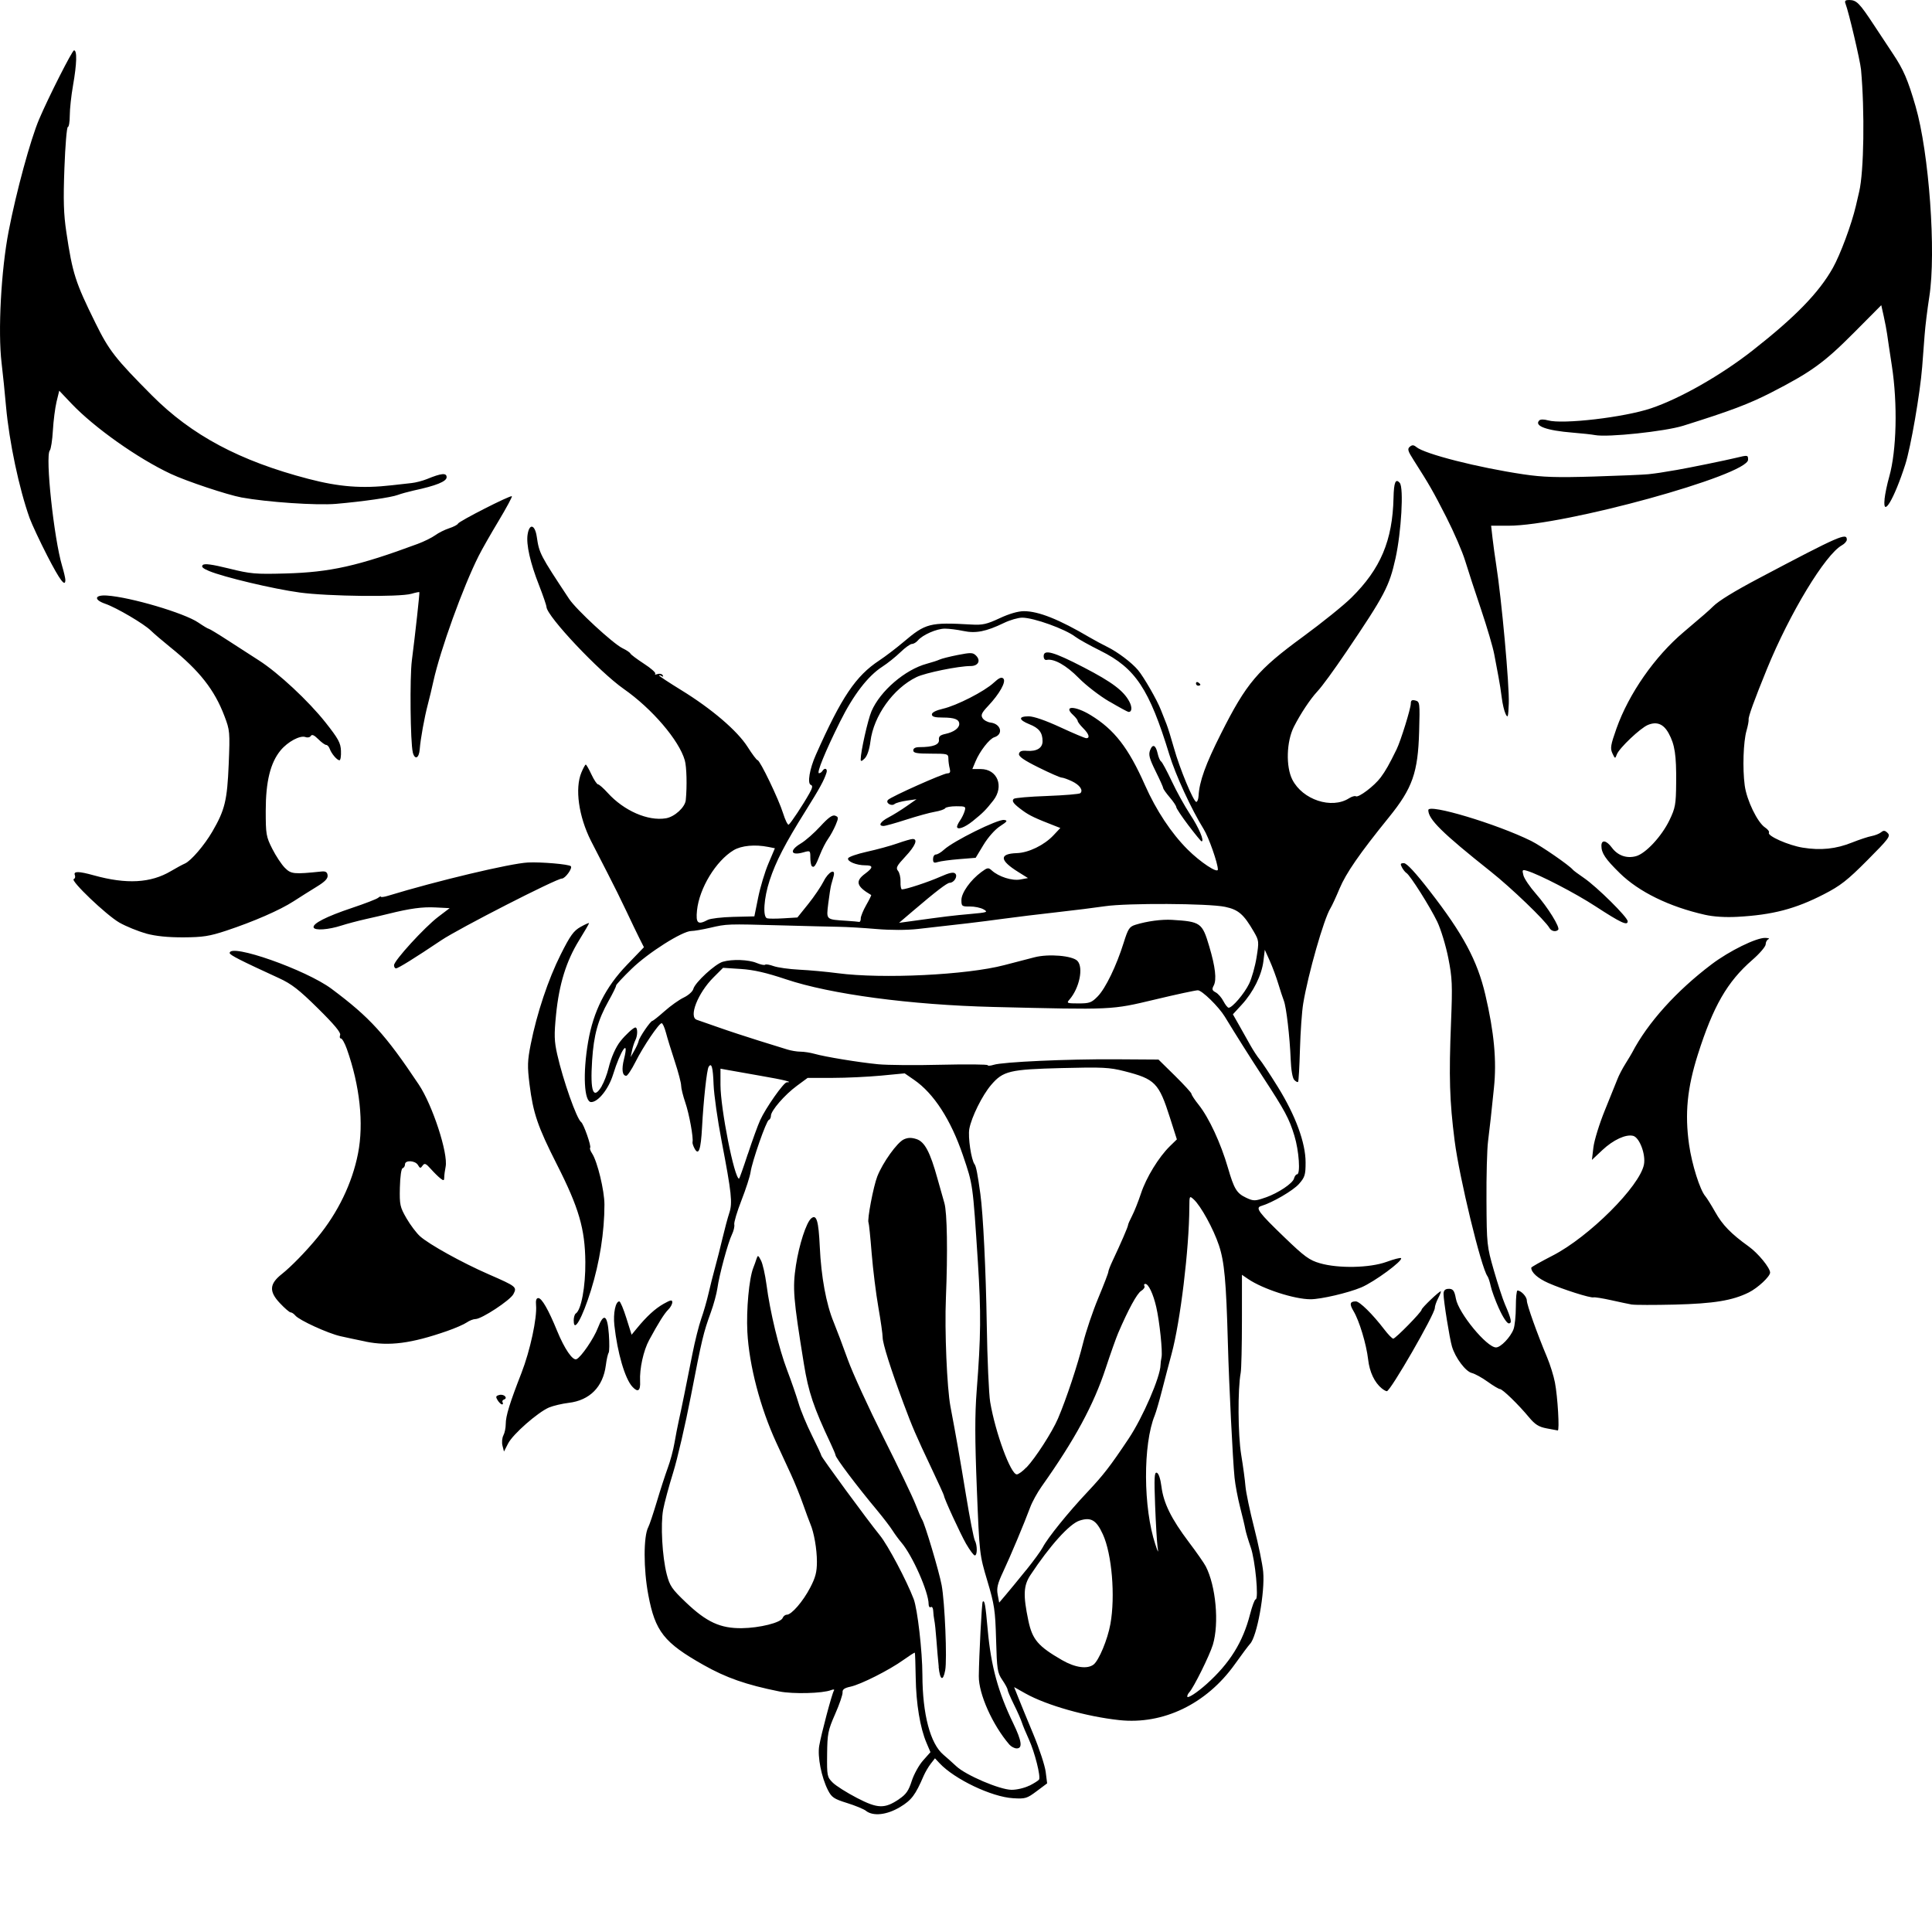 <?xml version="1.0" encoding="UTF-8" standalone="no"?>
<svg
   xmlns:dc="http://purl.org/dc/elements/1.1/"
   xmlns:cc="http://creativecommons.org/ns#"
   xmlns:rdf="http://www.w3.org/1999/02/22-rdf-syntax-ns#"
   xmlns:svg="http://www.w3.org/2000/svg"
   xmlns="http://www.w3.org/2000/svg"
   xmlns:sodipodi="http://sodipodi.sourceforge.net/DTD/sodipodi-0.dtd"
   xmlns:inkscape="http://www.inkscape.org/namespaces/inkscape"
   width="35mm"
   height="35mm"
   viewBox="0 0 35 35"
   version="1.1"
   id="svg8"
   inkscape:version="1.0.2 (e86c8708, 2021-01-15)"
   sodipodi:docname="angel1_35.svg">
  <defs
     id="defs2" />
  <sodipodi:namedview
     id="base"
     pagecolor="#ffffff"
     bordercolor="#666666"
     borderopacity="1.0"
     inkscape:pageopacity="0.0"
     inkscape:pageshadow="2"
     inkscape:zoom="0.78415309"
     inkscape:cx="151.87038"
     inkscape:cy="-183.16587"
     inkscape:document-units="mm"
     inkscape:current-layer="layer1"
     inkscape:document-rotation="0"
     showgrid="false"
     inkscape:window-width="1731"
     inkscape:window-height="1067"
     inkscape:window-x="60"
     inkscape:window-y="25"
     inkscape:window-maximized="0" />
  <g
     inkscape:label="Layer 1"
     inkscape:groupmode="layer"
     id="layer1">
    <path
       style="fill:#000000;stroke-width:0.04"
       d="m 15.69,32.806 c -0.042,-0.033 -0.198,-0.097 -0.346,-0.143 -0.237,-0.074 -0.278,-0.102 -0.345,-0.233 -0.117,-0.23 -0.192,-0.606 -0.158,-0.803 0.035,-0.208 0.23,-0.942 0.265,-0.998 0.016,-0.025 -0.003,-0.029 -0.051,-0.011 -0.152,0.06 -0.69,0.074 -0.938,0.024 -0.601,-0.121 -0.961,-0.247 -1.375,-0.481 -0.713,-0.403 -0.873,-0.606 -0.997,-1.266 -0.089,-0.468 -0.089,-1.065 -5.64e-4,-1.23 0.021,-0.038 0.09,-0.246 0.155,-0.462 0.064,-0.216 0.154,-0.49 0.198,-0.611 0.045,-0.12 0.1,-0.325 0.122,-0.456 0.023,-0.131 0.057,-0.31 0.077,-0.397 0.044,-0.194 0.137,-0.654 0.247,-1.211 0.045,-0.229 0.117,-0.515 0.159,-0.635 0.043,-0.12 0.102,-0.325 0.132,-0.456 0.03,-0.131 0.084,-0.345 0.12,-0.476 0.036,-0.131 0.098,-0.372 0.136,-0.536 0.039,-0.164 0.093,-0.366 0.121,-0.45 0.061,-0.184 0.042,-0.36 -0.138,-1.299 -0.074,-0.383 -0.139,-0.845 -0.146,-1.026 -0.011,-0.314 -0.037,-0.408 -0.09,-0.323 -0.033,0.053 -0.093,0.607 -0.119,1.092 -0.022,0.413 -0.062,0.525 -0.137,0.385 -0.024,-0.045 -0.04,-0.096 -0.036,-0.113 0.02,-0.074 -0.06,-0.512 -0.13,-0.716 -0.042,-0.122 -0.076,-0.261 -0.076,-0.309 0,-0.048 -0.052,-0.246 -0.116,-0.44 -0.064,-0.194 -0.136,-0.428 -0.16,-0.521 -0.025,-0.093 -0.059,-0.169 -0.077,-0.169 -0.049,0 -0.335,0.423 -0.476,0.705 -0.069,0.136 -0.143,0.248 -0.165,0.248 -0.072,0 -0.088,-0.117 -0.041,-0.303 0.098,-0.39 -0.06,-0.166 -0.198,0.28 -0.081,0.262 -0.27,0.499 -0.397,0.499 -0.128,0 -0.154,-0.515 -0.055,-1.092 0.095,-0.552 0.317,-0.993 0.702,-1.392 l 0.309,-0.321 -0.079,-0.156 c -0.043,-0.086 -0.15,-0.307 -0.237,-0.493 -0.087,-0.186 -0.242,-0.498 -0.344,-0.695 -0.102,-0.196 -0.237,-0.459 -0.3,-0.584 -0.223,-0.444 -0.293,-0.948 -0.173,-1.237 0.033,-0.079 0.069,-0.144 0.079,-0.144 0.011,0 0.057,0.08 0.103,0.179 0.046,0.098 0.1,0.179 0.119,0.179 0.019,0 0.098,0.069 0.174,0.153 0.295,0.326 0.731,0.517 1.057,0.462 0.158,-0.027 0.347,-0.2 0.359,-0.33 0.025,-0.253 0.016,-0.604 -0.018,-0.721 C 12.302,13.411 11.813,12.839 11.299,12.48 10.852,12.166 9.914,11.172 9.9,10.997 9.898,10.962 9.837,10.787 9.767,10.607 9.605,10.196 9.53,9.863 9.558,9.683 c 0.032,-0.207 0.133,-0.182 0.166,0.04 0.045,0.303 0.056,0.325 0.585,1.125 0.128,0.195 0.799,0.814 0.968,0.895 0.071,0.034 0.135,0.077 0.143,0.096 0.008,0.019 0.119,0.102 0.246,0.185 0.128,0.082 0.219,0.164 0.204,0.181 -0.015,0.017 0.003,0.02 0.04,0.007 0.038,-0.013 0.08,-0.005 0.095,0.02 0.016,0.027 0.009,0.033 -0.019,0.016 -0.025,-0.016 -0.046,-0.02 -0.046,-0.011 0,0.011 0.179,0.128 0.398,0.263 0.555,0.341 1.018,0.737 1.205,1.03 0.084,0.133 0.166,0.241 0.181,0.241 0.043,0 0.384,0.709 0.462,0.961 0.039,0.125 0.085,0.218 0.102,0.207 0.036,-0.022 0.262,-0.364 0.376,-0.568 0.056,-0.1 0.062,-0.139 0.025,-0.152 -0.067,-0.024 -0.023,-0.29 0.092,-0.547 0.465,-1.046 0.722,-1.427 1.149,-1.708 0.109,-0.072 0.306,-0.222 0.437,-0.333 0.402,-0.341 0.476,-0.36 1.231,-0.317 0.202,0.012 0.279,-0.006 0.511,-0.114 0.173,-0.081 0.334,-0.128 0.44,-0.128 0.265,0 0.636,0.148 1.193,0.476 0.087,0.051 0.23,0.128 0.318,0.171 0.186,0.091 0.443,0.285 0.556,0.42 0.105,0.125 0.347,0.545 0.414,0.72 0.03,0.076 0.075,0.193 0.102,0.258 0.026,0.065 0.087,0.262 0.136,0.437 0.103,0.369 0.354,0.973 0.404,0.973 0.019,0 0.038,-0.049 0.041,-0.109 0.015,-0.263 0.126,-0.572 0.408,-1.131 0.46,-0.913 0.661,-1.151 1.487,-1.755 0.341,-0.25 0.735,-0.567 0.874,-0.705 0.529,-0.522 0.745,-1.035 0.763,-1.807 0.006,-0.284 0.038,-0.361 0.114,-0.27 0.073,0.088 0.027,0.888 -0.078,1.364 -0.113,0.508 -0.195,0.665 -0.891,1.694 -0.232,0.342 -0.435,0.621 -0.526,0.719 -0.13,0.14 -0.305,0.405 -0.424,0.639 -0.135,0.267 -0.148,0.723 -0.028,0.958 0.186,0.365 0.711,0.538 1.026,0.338 0.05,-0.032 0.106,-0.048 0.124,-0.037 0.049,0.03 0.337,-0.188 0.451,-0.342 0.089,-0.12 0.154,-0.235 0.288,-0.509 0.074,-0.151 0.257,-0.74 0.257,-0.828 0,-0.059 0.02,-0.072 0.083,-0.056 0.08,0.021 0.083,0.041 0.068,0.562 -0.021,0.744 -0.12,1.026 -0.546,1.552 -0.536,0.662 -0.778,1.013 -0.896,1.294 -0.063,0.151 -0.137,0.311 -0.165,0.356 -0.118,0.189 -0.404,1.189 -0.493,1.725 -0.024,0.142 -0.05,0.515 -0.059,0.83 -0.009,0.315 -0.024,0.58 -0.034,0.59 -0.01,0.011 -0.041,-0.006 -0.07,-0.036 -0.031,-0.033 -0.057,-0.182 -0.064,-0.372 -0.016,-0.407 -0.079,-0.949 -0.124,-1.063 -0.019,-0.049 -0.065,-0.187 -0.101,-0.307 -0.036,-0.12 -0.106,-0.308 -0.155,-0.417 l -0.089,-0.198 -0.025,0.205 c -0.031,0.255 -0.183,0.562 -0.393,0.79 l -0.16,0.174 0.108,0.19 c 0.059,0.104 0.153,0.27 0.207,0.368 0.055,0.098 0.131,0.214 0.169,0.258 0.038,0.044 0.186,0.267 0.328,0.496 0.322,0.518 0.505,1.015 0.505,1.371 0,0.225 -0.013,0.269 -0.12,0.39 -0.105,0.12 -0.483,0.34 -0.686,0.4 -0.108,0.032 -0.046,0.116 0.425,0.569 0.361,0.348 0.449,0.412 0.639,0.467 0.335,0.098 0.905,0.086 1.208,-0.024 0.133,-0.049 0.251,-0.079 0.263,-0.068 0.043,0.043 -0.484,0.431 -0.722,0.531 -0.236,0.099 -0.729,0.214 -0.917,0.214 -0.295,-3.5e-4 -0.866,-0.186 -1.133,-0.368 l -0.11,-0.075 -2.78e-4,0.827 c -1.59e-4,0.455 -0.01,0.88 -0.022,0.946 -0.056,0.299 -0.051,1.126 0.009,1.489 0.034,0.207 0.069,0.464 0.077,0.571 0.009,0.107 0.079,0.443 0.157,0.748 0.078,0.305 0.152,0.664 0.164,0.799 0.034,0.37 -0.112,1.174 -0.238,1.306 -0.026,0.027 -0.151,0.194 -0.277,0.371 -0.513,0.718 -1.296,1.096 -2.094,1.01 -0.595,-0.064 -1.314,-0.268 -1.695,-0.481 l -0.208,-0.117 0.075,0.189 c 0.041,0.104 0.164,0.403 0.273,0.665 0.109,0.262 0.21,0.57 0.224,0.683 l 0.026,0.207 -0.19,0.142 c -0.176,0.132 -0.206,0.141 -0.428,0.127 -0.388,-0.023 -1.06,-0.344 -1.332,-0.635 l -0.082,-0.088 -0.077,0.099 c -0.042,0.055 -0.099,0.152 -0.127,0.216 -0.15,0.349 -0.22,0.443 -0.428,0.568 -0.238,0.143 -0.485,0.171 -0.617,0.07 z m 0.598,-0.214 c 0.127,-0.085 0.173,-0.152 0.229,-0.328 0.039,-0.121 0.131,-0.288 0.205,-0.371 l 0.134,-0.151 -0.071,-0.167 c -0.116,-0.271 -0.189,-0.711 -0.196,-1.183 -0.004,-0.243 -0.011,-0.447 -0.016,-0.452 -0.005,-0.006 -0.098,0.054 -0.206,0.131 -0.256,0.184 -0.773,0.445 -0.961,0.485 -0.109,0.023 -0.147,0.051 -0.142,0.103 0.004,0.039 -0.057,0.217 -0.135,0.394 -0.13,0.296 -0.141,0.355 -0.145,0.729 -0.004,0.389 1.19e-4,0.41 0.101,0.511 0.058,0.058 0.254,0.182 0.437,0.277 0.38,0.197 0.503,0.201 0.768,0.022 z m 2.361,-0.243 c 0.085,-0.043 0.163,-0.093 0.174,-0.11 0.034,-0.054 -0.078,-0.496 -0.182,-0.724 -0.055,-0.12 -0.113,-0.26 -0.129,-0.311 -0.016,-0.051 -0.08,-0.198 -0.144,-0.325 -0.063,-0.128 -0.115,-0.249 -0.115,-0.269 0,-0.02 -0.043,-0.1 -0.096,-0.177 -0.088,-0.13 -0.097,-0.188 -0.112,-0.73 -0.015,-0.534 -0.03,-0.634 -0.159,-1.066 -0.142,-0.476 -0.142,-0.478 -0.19,-1.672 -0.036,-0.9 -0.036,-1.336 -0.003,-1.766 0.077,-0.987 0.081,-1.418 0.022,-2.338 -0.093,-1.427 -0.088,-1.393 -0.271,-1.932 -0.219,-0.644 -0.528,-1.121 -0.884,-1.366 l -0.171,-0.118 -0.428,0.041 c -0.235,0.022 -0.631,0.041 -0.879,0.041 l -0.451,3.5e-5 -0.194,0.143 c -0.221,0.162 -0.471,0.451 -0.471,0.543 0,0.034 -0.017,0.068 -0.038,0.075 -0.046,0.016 -0.303,0.751 -0.331,0.947 -0.011,0.077 -0.085,0.306 -0.165,0.511 -0.08,0.204 -0.138,0.4 -0.13,0.436 0.008,0.036 -0.011,0.117 -0.042,0.181 -0.071,0.144 -0.231,0.735 -0.264,0.975 -0.014,0.098 -0.067,0.295 -0.119,0.437 -0.135,0.373 -0.16,0.476 -0.361,1.515 -0.1,0.517 -0.245,1.142 -0.322,1.389 -0.077,0.248 -0.158,0.548 -0.18,0.668 -0.05,0.271 -0.017,0.854 0.064,1.171 0.055,0.212 0.093,0.268 0.349,0.512 0.374,0.356 0.621,0.47 1.011,0.466 0.324,-0.004 0.708,-0.1 0.741,-0.186 0.012,-0.032 0.046,-0.058 0.075,-0.058 0.085,0 0.292,-0.239 0.423,-0.49 0.096,-0.184 0.122,-0.282 0.122,-0.469 0,-0.231 -0.052,-0.53 -0.12,-0.688 -0.019,-0.044 -0.078,-0.204 -0.132,-0.357 -0.054,-0.153 -0.151,-0.394 -0.217,-0.536 -0.066,-0.142 -0.185,-0.401 -0.266,-0.576 -0.291,-0.631 -0.493,-1.401 -0.525,-2.006 -0.021,-0.402 0.031,-0.971 0.108,-1.164 0.019,-0.047 0.045,-0.12 0.058,-0.162 0.023,-0.07 0.03,-0.068 0.081,0.031 0.031,0.059 0.075,0.255 0.099,0.434 0.065,0.497 0.225,1.16 0.376,1.557 0.075,0.196 0.167,0.464 0.206,0.595 0.038,0.131 0.147,0.392 0.241,0.581 0.094,0.189 0.171,0.354 0.171,0.367 0,0.03 0.832,1.164 1.062,1.447 0.145,0.179 0.483,0.816 0.611,1.152 0.069,0.182 0.157,0.944 0.158,1.375 0.002,0.712 0.142,1.244 0.38,1.445 0.061,0.052 0.167,0.146 0.234,0.209 0.172,0.162 0.787,0.425 1,0.427 0.095,0.001 0.238,-0.033 0.325,-0.077 z m -0.364,-0.745 c -0.306,-0.356 -0.557,-0.919 -0.553,-1.24 0.004,-0.367 0.054,-1.329 0.07,-1.346 0.035,-0.039 0.05,0.043 0.092,0.513 0.058,0.648 0.188,1.124 0.462,1.689 0.154,0.319 0.173,0.454 0.063,0.454 -0.04,0 -0.1,-0.031 -0.133,-0.069 z m -1.279,-1.409 c -0.012,-0.115 -0.031,-0.333 -0.042,-0.486 -0.011,-0.153 -0.028,-0.314 -0.038,-0.357 -0.009,-0.044 -0.018,-0.121 -0.02,-0.171 -0.002,-0.05 -0.021,-0.081 -0.043,-0.067 -0.022,0.014 -0.04,-0.011 -0.04,-0.052 0,-0.222 -0.294,-0.885 -0.495,-1.119 -0.047,-0.055 -0.119,-0.153 -0.16,-0.218 -0.041,-0.065 -0.165,-0.227 -0.275,-0.36 -0.367,-0.439 -0.756,-0.955 -0.757,-1.004 -3.97e-4,-0.014 -0.039,-0.106 -0.085,-0.204 -0.313,-0.663 -0.405,-0.938 -0.488,-1.449 -0.193,-1.191 -0.207,-1.37 -0.144,-1.786 0.058,-0.376 0.188,-0.776 0.277,-0.85 0.096,-0.08 0.133,0.042 0.155,0.513 0.025,0.545 0.116,1.04 0.252,1.368 0.054,0.132 0.169,0.436 0.255,0.676 0.086,0.24 0.377,0.874 0.645,1.409 0.269,0.535 0.53,1.08 0.581,1.211 0.051,0.131 0.105,0.256 0.12,0.278 0.048,0.069 0.309,0.942 0.355,1.191 0.057,0.303 0.101,1.349 0.064,1.541 -0.039,0.209 -0.094,0.18 -0.119,-0.062 z m 0.498,-2.223 c -0.109,-0.191 -0.403,-0.83 -0.403,-0.876 0,-0.011 -0.1,-0.231 -0.223,-0.49 -0.287,-0.606 -0.35,-0.752 -0.511,-1.185 -0.231,-0.62 -0.377,-1.083 -0.377,-1.192 0,-0.058 -0.035,-0.304 -0.078,-0.548 -0.043,-0.244 -0.097,-0.683 -0.121,-0.976 -0.023,-0.293 -0.049,-0.543 -0.057,-0.556 -0.028,-0.045 0.089,-0.66 0.159,-0.837 0.099,-0.252 0.36,-0.616 0.481,-0.671 0.075,-0.034 0.137,-0.035 0.23,-0.005 0.148,0.049 0.246,0.234 0.379,0.715 0.045,0.164 0.102,0.363 0.125,0.442 0.051,0.171 0.062,0.897 0.028,1.721 -0.025,0.594 0.019,1.627 0.082,1.965 0.107,0.565 0.171,0.931 0.282,1.607 0.068,0.414 0.14,0.784 0.16,0.821 0.047,0.088 0.047,0.271 -6.57e-4,0.271 -0.02,0 -0.09,-0.094 -0.156,-0.208 z m 4.357,2.534 c 0.418,-0.376 0.655,-0.757 0.784,-1.259 0.039,-0.15 0.084,-0.273 0.102,-0.273 0.06,0 -0.007,-0.711 -0.089,-0.943 -0.044,-0.126 -0.088,-0.273 -0.098,-0.328 -0.009,-0.055 -0.052,-0.233 -0.094,-0.397 -0.042,-0.164 -0.088,-0.405 -0.101,-0.536 -0.032,-0.314 -0.1,-1.668 -0.121,-2.441 -0.031,-1.128 -0.063,-1.471 -0.162,-1.769 -0.099,-0.297 -0.329,-0.717 -0.458,-0.833 -0.076,-0.068 -0.077,-0.065 -0.078,0.145 -0.004,0.757 -0.163,2.07 -0.322,2.656 -0.044,0.164 -0.122,0.458 -0.172,0.655 -0.05,0.196 -0.11,0.402 -0.132,0.456 -0.216,0.526 -0.211,1.679 0.011,2.342 0.052,0.157 0.057,0.162 0.039,0.04 -0.011,-0.076 -0.031,-0.414 -0.044,-0.749 -0.019,-0.508 -0.014,-0.607 0.031,-0.592 0.033,0.011 0.066,0.11 0.084,0.252 0.038,0.299 0.177,0.581 0.494,1.002 0.14,0.185 0.278,0.383 0.308,0.441 0.184,0.356 0.246,1.033 0.129,1.421 -0.059,0.195 -0.35,0.781 -0.428,0.863 -0.02,0.021 -0.036,0.054 -0.036,0.074 0,0.046 0.176,-0.068 0.354,-0.228 z m -2.051,-0.35 c 0.097,-0.075 0.256,-0.455 0.306,-0.736 0.091,-0.502 0.027,-1.267 -0.136,-1.623 -0.119,-0.261 -0.217,-0.318 -0.425,-0.249 -0.182,0.06 -0.535,0.452 -0.888,0.986 -0.126,0.191 -0.134,0.363 -0.038,0.822 0.073,0.347 0.175,0.467 0.612,0.719 0.236,0.136 0.456,0.167 0.57,0.08 z m -1.224,-1.707 c 0.136,-0.169 0.273,-0.357 0.304,-0.417 0.087,-0.169 0.458,-0.63 0.812,-1.005 0.291,-0.31 0.41,-0.464 0.744,-0.964 0.256,-0.383 0.575,-1.119 0.578,-1.335 4.32e-4,-0.033 0.009,-0.095 0.018,-0.139 0.022,-0.1 -0.035,-0.65 -0.096,-0.913 -0.054,-0.235 -0.14,-0.417 -0.197,-0.417 -0.023,0 -0.03,0.017 -0.017,0.038 0.013,0.021 -0.013,0.061 -0.059,0.089 -0.075,0.046 -0.233,0.336 -0.417,0.765 -0.037,0.087 -0.139,0.373 -0.225,0.635 -0.219,0.666 -0.56,1.295 -1.161,2.143 -0.077,0.109 -0.171,0.279 -0.207,0.377 -0.111,0.298 -0.354,0.877 -0.489,1.165 -0.103,0.219 -0.122,0.3 -0.1,0.417 l 0.027,0.145 0.118,-0.139 c 0.065,-0.076 0.23,-0.277 0.367,-0.447 z m 0.011,-1.866 c 0.164,-0.174 0.464,-0.64 0.569,-0.884 0.149,-0.347 0.359,-0.98 0.455,-1.369 0.051,-0.207 0.175,-0.574 0.275,-0.814 0.1,-0.24 0.182,-0.453 0.182,-0.474 1.2e-4,-0.02 0.034,-0.11 0.076,-0.198 0.156,-0.331 0.281,-0.621 0.281,-0.649 0,-0.016 0.033,-0.091 0.073,-0.168 0.04,-0.076 0.113,-0.259 0.162,-0.407 0.095,-0.288 0.322,-0.659 0.525,-0.857 l 0.125,-0.122 -0.124,-0.389 c -0.203,-0.637 -0.269,-0.704 -0.829,-0.847 -0.267,-0.068 -0.395,-0.075 -1.132,-0.056 -0.946,0.024 -1.063,0.052 -1.28,0.306 -0.161,0.188 -0.356,0.583 -0.395,0.796 -0.027,0.148 0.035,0.564 0.096,0.642 0.027,0.035 0.055,0.181 0.104,0.536 0.05,0.363 0.1,1.378 0.116,2.362 0.01,0.633 0.038,1.267 0.062,1.409 0.095,0.558 0.372,1.31 0.482,1.31 0.03,0 0.109,-0.058 0.176,-0.129 z m 4.33,-4.889 c 0.23,-0.081 0.492,-0.256 0.515,-0.344 0.011,-0.042 0.036,-0.076 0.055,-0.076 0.065,0 0.036,-0.426 -0.048,-0.7 -0.094,-0.309 -0.17,-0.451 -0.572,-1.066 -0.248,-0.38 -0.478,-0.745 -0.689,-1.091 -0.11,-0.18 -0.413,-0.477 -0.488,-0.477 -0.041,0 -0.391,0.075 -0.779,0.168 -0.795,0.189 -0.746,0.187 -2.928,0.134 -1.498,-0.037 -2.946,-0.23 -3.754,-0.501 -0.355,-0.119 -0.584,-0.172 -0.817,-0.187 l -0.323,-0.021 -0.174,0.174 c -0.284,0.284 -0.454,0.719 -0.301,0.768 0.027,0.008 0.201,0.07 0.387,0.135 0.186,0.066 0.516,0.174 0.734,0.242 0.218,0.067 0.452,0.14 0.519,0.161 0.067,0.021 0.174,0.039 0.238,0.039 0.064,0 0.178,0.018 0.253,0.039 0.189,0.054 0.795,0.154 1.153,0.189 0.164,0.016 0.677,0.021 1.141,0.009 0.464,-0.011 0.844,-0.007 0.844,0.008 -2.8e-5,0.015 0.049,0.012 0.109,-0.007 0.166,-0.052 1.323,-0.105 2.202,-0.1 l 0.783,0.005 0.299,0.294 c 0.164,0.162 0.299,0.309 0.299,0.328 0,0.019 0.059,0.109 0.132,0.2 0.184,0.231 0.399,0.693 0.528,1.138 0.112,0.386 0.159,0.463 0.332,0.544 0.132,0.062 0.161,0.061 0.348,-0.005 z m -9.379,-0.787 c 0.081,-0.246 0.181,-0.522 0.223,-0.614 0.1,-0.221 0.427,-0.686 0.482,-0.686 0.131,0 -0.047,-0.044 -0.487,-0.12 -0.273,-0.047 -0.545,-0.095 -0.605,-0.107 l -0.109,-0.02 3.9e-5,0.292 c 8e-5,0.432 0.252,1.701 0.337,1.701 0.006,0 0.078,-0.201 0.158,-0.447 z m -2.648,-1.231 c 0.043,-0.071 0.098,-0.217 0.124,-0.324 0.047,-0.194 0.13,-0.382 0.216,-0.49 0.09,-0.114 0.236,-0.248 0.27,-0.248 0.044,0 0.044,0.145 -3.18e-4,0.231 -0.019,0.037 -0.046,0.12 -0.06,0.186 l -0.025,0.119 0.068,-0.119 c 0.037,-0.065 0.072,-0.143 0.077,-0.172 0.011,-0.065 0.214,-0.363 0.249,-0.365 0.013,-4.67e-4 0.113,-0.08 0.221,-0.176 0.108,-0.096 0.265,-0.208 0.348,-0.247 0.083,-0.04 0.161,-0.109 0.173,-0.156 0.03,-0.116 0.395,-0.452 0.534,-0.492 0.173,-0.05 0.466,-0.039 0.612,0.022 0.072,0.03 0.141,0.044 0.154,0.032 0.013,-0.013 0.082,-0.001 0.154,0.025 0.072,0.026 0.283,0.056 0.468,0.065 0.186,0.009 0.498,0.038 0.695,0.064 0.808,0.106 2.337,0.032 3.017,-0.147 0.196,-0.052 0.442,-0.116 0.547,-0.142 0.257,-0.066 0.687,-0.029 0.777,0.066 0.113,0.12 0.036,0.493 -0.144,0.7 -0.057,0.065 -0.047,0.07 0.164,0.07 0.201,0 0.237,-0.014 0.349,-0.129 0.142,-0.147 0.337,-0.55 0.469,-0.971 0.08,-0.255 0.103,-0.29 0.214,-0.325 0.21,-0.065 0.473,-0.1 0.66,-0.089 0.521,0.032 0.549,0.052 0.676,0.481 0.111,0.374 0.137,0.603 0.081,0.709 -0.036,0.068 -0.03,0.089 0.036,0.124 0.044,0.023 0.107,0.096 0.14,0.16 0.034,0.065 0.076,0.118 0.095,0.118 0.066,0 0.283,-0.255 0.37,-0.434 0.048,-0.099 0.109,-0.315 0.135,-0.478 0.046,-0.286 0.044,-0.304 -0.048,-0.463 -0.185,-0.319 -0.28,-0.402 -0.524,-0.453 -0.301,-0.063 -1.769,-0.07 -2.172,-0.011 -0.175,0.026 -0.568,0.075 -0.873,0.109 -0.306,0.034 -0.752,0.088 -0.992,0.121 -0.41,0.056 -0.725,0.093 -1.525,0.182 -0.206,0.023 -0.496,0.023 -0.754,9.34e-4 -0.231,-0.02 -0.536,-0.038 -0.678,-0.04 -0.142,-0.002 -0.615,-0.014 -1.052,-0.026 -0.978,-0.027 -0.975,-0.027 -1.282,0.044 -0.138,0.032 -0.291,0.058 -0.339,0.058 -0.161,0 -0.781,0.392 -1.082,0.685 -0.159,0.154 -0.286,0.291 -0.282,0.304 0.004,0.013 -0.058,0.14 -0.138,0.282 -0.191,0.342 -0.266,0.612 -0.296,1.075 -0.037,0.568 0.021,0.722 0.176,0.463 z m 1.923,-3.012 c 0.046,-0.024 0.254,-0.049 0.463,-0.054 l 0.38,-0.009 0.069,-0.341 c 0.038,-0.188 0.121,-0.465 0.186,-0.617 l 0.117,-0.276 -0.12,-0.024 c -0.241,-0.048 -0.486,-0.025 -0.627,0.059 -0.32,0.192 -0.622,0.687 -0.664,1.09 -0.024,0.235 0.015,0.269 0.196,0.172 z m 2.77,-0.025 c 2.78e-4,-0.038 0.045,-0.148 0.1,-0.244 0.055,-0.096 0.095,-0.177 0.089,-0.181 -0.267,-0.156 -0.294,-0.25 -0.11,-0.386 0.15,-0.111 0.151,-0.152 0.003,-0.152 -0.16,0 -0.33,-0.07 -0.311,-0.127 0.009,-0.026 0.162,-0.079 0.341,-0.119 0.179,-0.039 0.427,-0.107 0.552,-0.151 0.125,-0.044 0.249,-0.08 0.277,-0.08 0.1,0 0.048,0.126 -0.133,0.319 -0.156,0.167 -0.176,0.206 -0.133,0.258 0.028,0.034 0.049,0.123 0.046,0.199 -0.003,0.075 0.009,0.137 0.026,0.137 0.074,0 0.481,-0.134 0.692,-0.228 0.169,-0.075 0.242,-0.09 0.274,-0.058 0.049,0.049 -0.022,0.166 -0.102,0.167 -0.047,4.67e-4 -0.251,0.157 -0.666,0.511 l -0.251,0.214 0.198,-0.027 c 0.642,-0.089 0.785,-0.106 1.091,-0.133 0.312,-0.028 0.33,-0.034 0.242,-0.084 -0.052,-0.03 -0.164,-0.053 -0.248,-0.052 -0.144,0.002 -0.153,-0.005 -0.153,-0.117 0,-0.131 0.165,-0.363 0.362,-0.508 0.109,-0.081 0.127,-0.084 0.188,-0.028 0.127,0.115 0.368,0.191 0.516,0.164 l 0.14,-0.026 -0.176,-0.11 c -0.341,-0.212 -0.35,-0.331 -0.025,-0.342 0.212,-0.007 0.494,-0.144 0.661,-0.321 l 0.126,-0.134 -0.092,-0.036 c -0.359,-0.139 -0.466,-0.189 -0.589,-0.279 -0.169,-0.124 -0.205,-0.171 -0.163,-0.213 0.018,-0.018 0.289,-0.041 0.604,-0.052 0.314,-0.012 0.585,-0.034 0.603,-0.051 0.055,-0.054 -0.011,-0.148 -0.153,-0.216 -0.076,-0.036 -0.16,-0.066 -0.186,-0.066 -0.026,0 -0.214,-0.082 -0.417,-0.183 -0.269,-0.133 -0.366,-0.201 -0.356,-0.248 0.01,-0.047 0.05,-0.062 0.143,-0.054 0.177,0.014 0.284,-0.051 0.284,-0.173 0,-0.156 -0.063,-0.239 -0.237,-0.308 -0.199,-0.08 -0.206,-0.144 -0.014,-0.144 0.091,0 0.305,0.074 0.573,0.198 0.235,0.109 0.446,0.198 0.47,0.198 0.072,0 0.048,-0.078 -0.057,-0.182 -0.055,-0.055 -0.099,-0.114 -0.099,-0.131 0,-0.017 -0.036,-0.064 -0.079,-0.104 -0.193,-0.175 0.029,-0.175 0.315,-4.66e-4 0.428,0.261 0.684,0.591 0.984,1.269 0.204,0.459 0.475,0.868 0.772,1.165 0.23,0.23 0.548,0.44 0.548,0.362 0,-0.111 -0.166,-0.585 -0.257,-0.731 -0.226,-0.365 -0.509,-0.979 -0.622,-1.35 -0.364,-1.19 -0.614,-1.567 -1.251,-1.883 -0.193,-0.096 -0.396,-0.209 -0.451,-0.251 -0.183,-0.141 -0.755,-0.347 -0.964,-0.347 -0.073,0 -0.222,0.043 -0.331,0.096 -0.323,0.156 -0.511,0.193 -0.735,0.145 -0.108,-0.023 -0.259,-0.042 -0.335,-0.042 -0.148,0 -0.405,0.113 -0.49,0.215 -0.029,0.034 -0.076,0.062 -0.106,0.062 -0.03,0 -0.125,0.068 -0.21,0.151 -0.086,0.083 -0.233,0.201 -0.328,0.262 -0.26,0.168 -0.524,0.511 -0.765,0.996 -0.268,0.539 -0.429,0.933 -0.381,0.933 0.02,0 0.047,-0.018 0.061,-0.04 0.041,-0.067 0.098,-0.044 0.075,0.03 -0.045,0.141 -0.12,0.278 -0.38,0.694 -0.37,0.591 -0.538,0.915 -0.65,1.257 -0.105,0.318 -0.128,0.661 -0.047,0.687 0.027,0.009 0.162,0.009 0.3,4.66e-4 l 0.25,-0.015 0.196,-0.244 c 0.108,-0.134 0.233,-0.32 0.28,-0.413 0.086,-0.173 0.222,-0.241 0.179,-0.089 -0.012,0.044 -0.032,0.112 -0.043,0.153 -0.011,0.04 -0.035,0.193 -0.053,0.338 -0.036,0.301 -0.048,0.29 0.331,0.315 0.109,0.007 0.212,0.016 0.228,0.02 0.016,0.004 0.03,-0.024 0.03,-0.062 z M 14.707,15.692 c -0.015,-0.015 -0.027,-0.085 -0.027,-0.157 0,-0.126 -0.003,-0.129 -0.125,-0.094 -0.234,0.067 -0.261,-0.034 -0.044,-0.163 0.082,-0.049 0.239,-0.187 0.35,-0.308 0.146,-0.159 0.219,-0.212 0.269,-0.193 0.062,0.024 0.063,0.038 0.009,0.168 -0.033,0.078 -0.094,0.191 -0.137,0.251 -0.043,0.06 -0.108,0.188 -0.146,0.285 -0.079,0.203 -0.11,0.248 -0.148,0.21 z m 2.196,-0.13 c 0,-0.045 0.023,-0.082 0.052,-0.082 0.029,0 0.094,-0.039 0.145,-0.086 0.169,-0.157 0.977,-0.557 1.091,-0.54 0.069,0.011 0.057,0.028 -0.075,0.114 -0.091,0.059 -0.216,0.2 -0.299,0.337 l -0.142,0.235 -0.298,0.024 c -0.164,0.013 -0.338,0.037 -0.386,0.052 -0.072,0.023 -0.088,0.013 -0.088,-0.054 z m 4.625,-0.612 c -0.121,-0.16 -0.219,-0.308 -0.219,-0.329 0,-0.021 -0.053,-0.1 -0.117,-0.175 -0.065,-0.076 -0.118,-0.151 -0.119,-0.168 -8.9e-4,-0.017 -0.063,-0.156 -0.139,-0.309 -0.112,-0.227 -0.13,-0.297 -0.099,-0.378 0.046,-0.122 0.103,-0.096 0.138,0.063 0.014,0.065 0.042,0.128 0.061,0.14 0.02,0.012 0.106,0.173 0.193,0.357 0.086,0.185 0.237,0.456 0.334,0.604 0.157,0.237 0.263,0.487 0.207,0.487 -0.011,0 -0.118,-0.131 -0.239,-0.291 z m -4.189,0.022 c 0,-0.017 0.024,-0.066 0.054,-0.109 0.03,-0.043 0.067,-0.118 0.082,-0.168 0.026,-0.084 0.016,-0.089 -0.151,-0.089 -0.098,0 -0.189,0.016 -0.201,0.036 -0.012,0.02 -0.096,0.049 -0.186,0.064 -0.09,0.015 -0.323,0.079 -0.518,0.142 -0.195,0.063 -0.38,0.115 -0.412,0.115 -0.105,0 -0.06,-0.077 0.091,-0.156 0.082,-0.043 0.229,-0.134 0.327,-0.203 l 0.179,-0.125 -0.177,0.025 c -0.097,0.014 -0.196,0.041 -0.22,0.061 -0.059,0.049 -0.172,-0.022 -0.119,-0.075 0.06,-0.06 1,-0.48 1.075,-0.48 0.048,0 0.059,-0.023 0.042,-0.089 -0.013,-0.049 -0.024,-0.13 -0.024,-0.179 -5.15e-4,-0.085 -0.015,-0.089 -0.318,-0.089 -0.256,0 -0.318,-0.012 -0.318,-0.059 0,-0.039 0.039,-0.059 0.114,-0.059 0.241,0 0.36,-0.044 0.351,-0.131 -0.007,-0.063 0.021,-0.088 0.12,-0.109 0.148,-0.032 0.248,-0.104 0.248,-0.179 0,-0.083 -0.085,-0.117 -0.298,-0.117 -0.145,0 -0.198,-0.015 -0.198,-0.057 0,-0.035 0.074,-0.073 0.198,-0.102 0.25,-0.057 0.753,-0.314 0.923,-0.472 0.096,-0.089 0.141,-0.108 0.174,-0.075 0.055,0.055 -0.069,0.277 -0.278,0.498 -0.115,0.122 -0.134,0.163 -0.099,0.218 0.024,0.038 0.089,0.074 0.145,0.081 0.189,0.023 0.238,0.212 0.068,0.266 -0.089,0.028 -0.262,0.251 -0.34,0.437 l -0.058,0.139 h 0.152 c 0.302,0 0.428,0.314 0.227,0.57 -0.135,0.172 -0.187,0.224 -0.372,0.373 -0.151,0.121 -0.285,0.167 -0.285,0.098 z m -1.747,-1.215 c 0,-0.139 0.13,-0.717 0.195,-0.87 0.158,-0.37 0.61,-0.757 1.004,-0.863 0.094,-0.025 0.197,-0.059 0.23,-0.075 0.033,-0.016 0.181,-0.054 0.328,-0.083 0.24,-0.047 0.276,-0.046 0.333,0.011 0.091,0.091 0.039,0.189 -0.099,0.189 -0.219,0 -0.821,0.123 -0.979,0.2 -0.422,0.205 -0.777,0.701 -0.835,1.165 -0.018,0.144 -0.058,0.262 -0.103,0.308 -0.054,0.054 -0.074,0.059 -0.074,0.019 z m 4.505,-1.047 c -0.175,-0.102 -0.425,-0.295 -0.556,-0.429 -0.224,-0.228 -0.448,-0.354 -0.58,-0.326 -0.032,0.007 -0.054,-0.022 -0.054,-0.068 0,-0.13 0.179,-0.08 0.729,0.205 0.511,0.265 0.721,0.423 0.824,0.62 0.054,0.103 0.046,0.19 -0.017,0.185 -0.015,-9.45e-4 -0.17,-0.085 -0.345,-0.188 z M 9.103,26.19 c -0.015,-0.058 -0.007,-0.142 0.016,-0.186 0.024,-0.044 0.043,-0.137 0.043,-0.207 0,-0.146 0.071,-0.377 0.286,-0.928 0.157,-0.404 0.284,-0.997 0.263,-1.225 -0.008,-0.087 0.005,-0.128 0.041,-0.128 0.063,0 0.184,0.211 0.341,0.595 0.133,0.324 0.281,0.541 0.35,0.512 0.082,-0.034 0.316,-0.376 0.389,-0.569 0.105,-0.276 0.172,-0.237 0.198,0.116 0.012,0.164 0.01,0.316 -0.004,0.337 -0.015,0.022 -0.038,0.125 -0.051,0.229 -0.051,0.39 -0.292,0.633 -0.673,0.678 -0.118,0.014 -0.278,0.052 -0.356,0.084 C 9.742,25.586 9.293,25.979 9.205,26.15 l -0.075,0.146 z m 18.914,-0.314 c -0.141,-0.027 -0.208,-0.069 -0.318,-0.201 -0.193,-0.233 -0.48,-0.511 -0.526,-0.511 -0.021,0 -0.122,-0.06 -0.223,-0.133 -0.101,-0.073 -0.23,-0.144 -0.287,-0.158 -0.112,-0.027 -0.298,-0.274 -0.359,-0.479 -0.043,-0.142 -0.153,-0.829 -0.153,-0.955 0,-0.056 0.027,-0.086 0.079,-0.09 0.09,-0.007 0.118,0.027 0.145,0.178 0.047,0.26 0.559,0.883 0.727,0.883 0.085,0 0.262,-0.185 0.317,-0.33 0.023,-0.061 0.042,-0.245 0.042,-0.407 0,-0.162 0.013,-0.295 0.03,-0.294 0.067,0.002 0.169,0.112 0.169,0.182 1.98e-4,0.076 0.186,0.597 0.367,1.028 0.055,0.131 0.119,0.336 0.142,0.456 0.05,0.258 0.086,0.875 0.051,0.869 -0.013,-0.002 -0.105,-0.019 -0.203,-0.038 z M 9.016,25.367 c -0.04,-0.063 -0.035,-0.079 0.03,-0.096 0.083,-0.022 0.162,0.056 0.084,0.083 -0.026,0.008 -0.037,0.032 -0.025,0.052 0.012,0.02 0.008,0.036 -0.01,0.036 -0.018,0 -0.054,-0.034 -0.08,-0.075 z m 2.44,-0.245 c -0.135,-0.147 -0.271,-0.614 -0.326,-1.113 -0.024,-0.216 0.021,-0.433 0.089,-0.433 0.019,0 0.076,0.136 0.128,0.302 l 0.095,0.302 0.093,-0.113 c 0.181,-0.221 0.332,-0.359 0.487,-0.447 0.129,-0.072 0.157,-0.077 0.157,-0.028 0,0.033 -0.032,0.093 -0.072,0.132 -0.071,0.07 -0.175,0.235 -0.347,0.552 -0.103,0.189 -0.176,0.522 -0.164,0.746 0.009,0.176 -0.039,0.21 -0.14,0.1 z m 13.578,0.032 c -0.133,-0.108 -0.223,-0.298 -0.249,-0.526 -0.032,-0.278 -0.16,-0.702 -0.265,-0.877 -0.077,-0.128 -0.066,-0.175 0.042,-0.175 0.069,0 0.303,0.23 0.514,0.506 0.071,0.093 0.145,0.169 0.164,0.169 0.04,0 0.514,-0.483 0.514,-0.525 4.01e-4,-0.033 0.332,-0.348 0.348,-0.332 0.006,0.006 -0.016,0.063 -0.049,0.126 -0.033,0.063 -0.06,0.142 -0.06,0.176 -4.55e-4,0.112 -0.804,1.507 -0.869,1.507 -0.016,0 -0.057,-0.022 -0.09,-0.05 z M 6.622,24.303 C 6.48,24.274 6.275,24.231 6.166,24.206 5.94,24.155 5.42,23.917 5.35,23.832 c -0.026,-0.031 -0.064,-0.057 -0.085,-0.057 -0.021,0 -0.109,-0.076 -0.196,-0.169 C 4.871,23.396 4.88,23.259 5.104,23.082 5.271,22.95 5.54,22.675 5.751,22.418 6.122,21.969 6.381,21.433 6.486,20.896 6.593,20.352 6.519,19.667 6.283,19.002 c -0.037,-0.104 -0.085,-0.189 -0.106,-0.189 -0.022,0 -0.028,-0.028 -0.015,-0.063 C 6.178,18.707 6.057,18.561 5.76,18.268 5.418,17.93 5.281,17.824 5.056,17.721 4.359,17.401 4.161,17.301 4.161,17.265 c 0,-0.183 1.384,0.304 1.846,0.649 0.695,0.519 0.971,0.822 1.58,1.734 0.249,0.373 0.534,1.247 0.486,1.488 -0.013,0.066 -0.025,0.152 -0.025,0.192 -8.913e-4,0.062 -0.011,0.065 -0.068,0.021 -0.037,-0.028 -0.116,-0.106 -0.175,-0.172 -0.091,-0.102 -0.114,-0.111 -0.15,-0.06 -0.036,0.052 -0.047,0.051 -0.083,-0.011 -0.049,-0.084 -0.235,-0.094 -0.235,-0.013 0,0.031 -0.019,0.063 -0.043,0.07 -0.025,0.008 -0.045,0.153 -0.05,0.351 -0.007,0.313 0.002,0.352 0.12,0.557 0.07,0.121 0.181,0.268 0.246,0.326 0.166,0.148 0.761,0.478 1.24,0.687 0.508,0.222 0.518,0.231 0.451,0.36 -0.057,0.111 -0.576,0.452 -0.687,0.452 -0.039,0 -0.11,0.028 -0.159,0.062 -0.049,0.034 -0.209,0.104 -0.356,0.155 -0.649,0.226 -1.051,0.278 -1.478,0.191 z m 3.771,-0.378 c 0,-0.058 0.017,-0.116 0.037,-0.129 0.099,-0.061 0.178,-0.487 0.174,-0.934 -0.006,-0.6 -0.116,-0.98 -0.515,-1.766 C 9.74,20.407 9.659,20.169 9.593,19.645 9.552,19.314 9.555,19.22 9.615,18.916 9.726,18.357 9.932,17.741 10.157,17.293 c 0.174,-0.347 0.235,-0.431 0.362,-0.502 0.084,-0.047 0.152,-0.077 0.152,-0.067 0,0.011 -0.081,0.15 -0.18,0.31 -0.233,0.377 -0.362,0.795 -0.417,1.342 -0.037,0.374 -0.034,0.483 0.021,0.727 0.105,0.466 0.352,1.167 0.433,1.225 0.046,0.033 0.188,0.44 0.163,0.465 -0.011,0.011 0.005,0.058 0.036,0.104 0.096,0.147 0.223,0.672 0.223,0.925 0,0.495 -0.087,1.047 -0.244,1.552 -0.158,0.506 -0.312,0.779 -0.312,0.553 z M 27.155,23.706 c -0.066,-0.147 -0.133,-0.33 -0.149,-0.407 -0.016,-0.076 -0.043,-0.157 -0.059,-0.179 -0.113,-0.15 -0.51,-1.787 -0.595,-2.455 -0.092,-0.722 -0.105,-1.151 -0.065,-2.15 0.027,-0.673 0.022,-0.798 -0.05,-1.161 -0.044,-0.223 -0.134,-0.518 -0.199,-0.655 -0.13,-0.27 -0.49,-0.84 -0.557,-0.882 -0.023,-0.014 -0.061,-0.061 -0.083,-0.103 -0.034,-0.064 -0.028,-0.077 0.035,-0.077 0.051,0 0.207,0.168 0.469,0.506 0.605,0.78 0.861,1.258 1.006,1.876 0.16,0.683 0.208,1.198 0.156,1.69 -0.023,0.217 -0.049,0.465 -0.058,0.553 -0.009,0.087 -0.031,0.275 -0.049,0.417 -0.018,0.142 -0.031,0.624 -0.028,1.072 0.004,0.793 0.008,0.825 0.133,1.261 0.071,0.246 0.161,0.523 0.201,0.615 0.119,0.276 0.133,0.347 0.069,0.347 -0.032,0 -0.109,-0.117 -0.176,-0.268 z m 2.411,-0.072 c -0.055,-0.009 -0.225,-0.046 -0.379,-0.08 -0.154,-0.034 -0.297,-0.057 -0.318,-0.051 -0.054,0.016 -0.558,-0.144 -0.822,-0.261 -0.189,-0.084 -0.307,-0.19 -0.307,-0.276 0,-0.012 0.174,-0.11 0.388,-0.22 0.66,-0.339 1.58,-1.258 1.654,-1.651 0.034,-0.184 -0.081,-0.488 -0.196,-0.518 -0.132,-0.033 -0.36,0.072 -0.559,0.259 l -0.188,0.177 0.027,-0.227 c 0.015,-0.125 0.108,-0.428 0.208,-0.673 0.1,-0.245 0.202,-0.5 0.228,-0.565 0.025,-0.066 0.09,-0.191 0.145,-0.278 0.054,-0.087 0.108,-0.176 0.119,-0.198 0.283,-0.543 0.801,-1.119 1.443,-1.604 0.319,-0.241 0.809,-0.482 0.971,-0.477 0.059,0.002 0.085,0.012 0.057,0.023 -0.027,0.011 -0.05,0.053 -0.05,0.093 0,0.04 -0.109,0.168 -0.243,0.284 -0.453,0.394 -0.708,0.837 -0.986,1.713 -0.193,0.609 -0.238,1.071 -0.159,1.631 0.051,0.359 0.197,0.823 0.295,0.936 0.028,0.033 0.108,0.161 0.178,0.285 0.131,0.234 0.287,0.395 0.606,0.624 0.171,0.122 0.389,0.388 0.389,0.474 0,0.071 -0.223,0.279 -0.386,0.36 -0.296,0.147 -0.634,0.202 -1.341,0.22 -0.371,0.009 -0.719,0.008 -0.774,-9.8e-4 z M 7.138,17.486 c 0,-0.083 0.552,-0.687 0.799,-0.875 l 0.209,-0.159 -0.256,-0.013 c -0.238,-0.012 -0.46,0.018 -0.851,0.115 -0.087,0.022 -0.275,0.066 -0.416,0.097 -0.141,0.032 -0.338,0.084 -0.437,0.116 -0.233,0.076 -0.484,0.094 -0.504,0.036 -0.025,-0.07 0.231,-0.2 0.694,-0.355 0.233,-0.078 0.446,-0.16 0.474,-0.183 0.028,-0.023 0.05,-0.032 0.05,-0.02 0,0.012 0.058,0.005 0.129,-0.017 0.885,-0.27 2.216,-0.587 2.535,-0.603 0.236,-0.012 0.741,0.031 0.777,0.067 0.035,0.035 -0.101,0.224 -0.162,0.224 -0.099,0 -1.868,0.905 -2.185,1.118 -0.481,0.323 -0.781,0.509 -0.82,0.509 -0.02,0 -0.036,-0.026 -0.036,-0.058 z M 2.648,16.911 C 2.503,16.872 2.285,16.783 2.163,16.714 1.926,16.578 1.266,15.948 1.336,15.925 c 0.023,-0.008 0.033,-0.04 0.02,-0.071 -0.029,-0.074 0.068,-0.073 0.345,0.004 0.591,0.164 1.029,0.14 1.395,-0.077 0.094,-0.056 0.209,-0.118 0.255,-0.138 0.11,-0.049 0.352,-0.331 0.496,-0.579 0.227,-0.39 0.269,-0.565 0.296,-1.218 0.024,-0.587 0.021,-0.617 -0.078,-0.876 C 3.886,12.497 3.611,12.148 3.09,11.729 2.948,11.614 2.787,11.477 2.732,11.423 2.611,11.303 2.11,11.008 1.907,10.938 c -0.214,-0.074 -0.195,-0.164 0.031,-0.149 0.424,0.028 1.403,0.317 1.654,0.489 0.091,0.062 0.176,0.113 0.189,0.113 0.013,0 0.17,0.095 0.35,0.212 0.18,0.117 0.431,0.278 0.558,0.36 0.352,0.225 0.9,0.736 1.207,1.124 0.235,0.297 0.276,0.373 0.281,0.517 0.004,0.093 -0.008,0.169 -0.027,0.169 -0.044,0 -0.146,-0.12 -0.177,-0.208 -0.014,-0.038 -0.042,-0.07 -0.064,-0.07 -0.022,0 -0.086,-0.047 -0.144,-0.105 -0.073,-0.073 -0.114,-0.091 -0.134,-0.058 -0.016,0.026 -0.059,0.035 -0.096,0.021 -0.097,-0.037 -0.322,0.083 -0.453,0.242 -0.184,0.224 -0.268,0.564 -0.268,1.091 0,0.428 0.007,0.471 0.119,0.692 0.065,0.129 0.168,0.284 0.228,0.344 0.113,0.113 0.16,0.118 0.665,0.066 0.074,-0.007 0.102,0.011 0.109,0.069 0.007,0.058 -0.046,0.114 -0.198,0.207 -0.115,0.07 -0.303,0.189 -0.419,0.264 -0.249,0.161 -0.723,0.367 -1.219,0.532 -0.303,0.1 -0.422,0.119 -0.774,0.121 -0.282,0.001 -0.501,-0.021 -0.679,-0.069 z m 25.421,-0.101 c -0.074,-0.133 -0.693,-0.728 -1.063,-1.021 -0.882,-0.701 -1.131,-0.947 -1.131,-1.114 0,-0.121 1.24,0.251 1.863,0.559 0.183,0.091 0.694,0.444 0.757,0.523 0.011,0.014 0.1,0.08 0.198,0.147 0.237,0.162 0.794,0.713 0.794,0.786 0,0.086 -0.125,0.027 -0.581,-0.27 -0.364,-0.238 -1.022,-0.579 -1.241,-0.644 -0.087,-0.026 -0.093,-0.02 -0.067,0.081 0.015,0.06 0.117,0.21 0.226,0.334 0.216,0.245 0.444,0.613 0.404,0.653 -0.044,0.044 -0.126,0.026 -0.159,-0.034 z m 2.817,-0.238 c -0.647,-0.146 -1.196,-0.415 -1.543,-0.755 -0.259,-0.254 -0.332,-0.362 -0.332,-0.494 0,-0.117 0.09,-0.101 0.189,0.032 0.106,0.144 0.267,0.201 0.436,0.156 0.176,-0.047 0.466,-0.359 0.608,-0.653 0.106,-0.221 0.118,-0.284 0.121,-0.675 0.005,-0.506 -0.024,-0.694 -0.136,-0.899 -0.093,-0.169 -0.214,-0.218 -0.376,-0.151 -0.137,0.057 -0.519,0.419 -0.562,0.533 -0.032,0.083 -0.033,0.083 -0.081,-0.019 -0.042,-0.09 -0.032,-0.151 0.074,-0.45 0.224,-0.631 0.693,-1.304 1.219,-1.748 0.356,-0.301 0.459,-0.391 0.529,-0.461 0.101,-0.102 0.383,-0.275 0.835,-0.514 1.459,-0.771 1.59,-0.828 1.59,-0.698 0,0.029 -0.04,0.075 -0.089,0.102 -0.302,0.168 -0.945,1.229 -1.36,2.246 -0.225,0.552 -0.338,0.862 -0.33,0.91 0.004,0.024 -0.013,0.115 -0.038,0.202 -0.058,0.202 -0.074,0.684 -0.033,0.992 0.036,0.27 0.231,0.672 0.369,0.763 0.05,0.033 0.082,0.075 0.07,0.094 -0.035,0.057 0.355,0.23 0.612,0.271 0.327,0.053 0.603,0.024 0.894,-0.093 0.134,-0.053 0.293,-0.106 0.355,-0.117 0.062,-0.012 0.138,-0.042 0.17,-0.068 0.046,-0.038 0.071,-0.036 0.12,0.013 0.056,0.056 0.02,0.103 -0.369,0.494 -0.362,0.364 -0.488,0.462 -0.788,0.616 -0.517,0.266 -0.929,0.373 -1.563,0.408 -0.218,0.012 -0.432,-0.001 -0.591,-0.037 z M 7.478,13.627 c -0.044,-0.174 -0.056,-1.355 -0.017,-1.66 0.064,-0.5 0.144,-1.23 0.136,-1.24 -0.004,-0.005 -0.069,0.008 -0.144,0.03 -0.215,0.062 -1.511,0.047 -2.024,-0.023 -0.478,-0.065 -1.378,-0.279 -1.643,-0.39 -0.112,-0.047 -0.144,-0.077 -0.113,-0.108 0.031,-0.031 0.164,-0.013 0.474,0.063 0.394,0.098 0.482,0.105 1.026,0.09 0.81,-0.022 1.313,-0.135 2.394,-0.536 0.116,-0.043 0.259,-0.114 0.318,-0.157 0.058,-0.043 0.172,-0.1 0.252,-0.126 0.08,-0.026 0.152,-0.064 0.159,-0.083 0.016,-0.044 0.953,-0.521 0.977,-0.497 0.01,0.009 -0.099,0.21 -0.24,0.446 C 8.892,9.67 8.729,9.956 8.672,10.07 8.387,10.636 7.977,11.772 7.851,12.343 c -0.026,0.12 -0.071,0.308 -0.1,0.417 -0.064,0.243 -0.133,0.628 -0.147,0.811 -0.012,0.169 -0.09,0.203 -0.127,0.056 z M 27.276,12.935 c -0.026,-0.053 -0.057,-0.185 -0.07,-0.294 -0.013,-0.109 -0.04,-0.279 -0.059,-0.377 -0.019,-0.098 -0.054,-0.282 -0.077,-0.409 -0.023,-0.127 -0.131,-0.493 -0.239,-0.814 -0.109,-0.321 -0.238,-0.717 -0.288,-0.881 C 26.494,9.997 26.339,9.639 26.2,9.366 25.958,8.893 25.9,8.791 25.61,8.336 25.504,8.171 25.493,8.132 25.54,8.093 c 0.043,-0.036 0.071,-0.034 0.119,0.006 0.152,0.126 1.113,0.371 1.941,0.494 0.35,0.052 0.602,0.06 1.27,0.04 0.458,-0.014 0.905,-0.033 0.991,-0.042 0.158,-0.018 0.222,-0.027 0.517,-0.078 0.222,-0.038 0.882,-0.173 1.072,-0.219 0.214,-0.052 0.218,-0.051 0.218,0.034 0,0.279 -3.333,1.197 -4.342,1.196 l -0.313,-2.8e-4 0.026,0.228 c 0.015,0.126 0.043,0.335 0.064,0.466 0.1,0.632 0.243,2.208 0.23,2.527 -0.01,0.25 -0.017,0.272 -0.058,0.188 z m -5.61,-0.555 c 0,-0.023 0.018,-0.031 0.04,-0.018 0.022,0.014 0.04,0.032 0.04,0.042 0,0.009 -0.018,0.018 -0.04,0.018 -0.022,0 -0.04,-0.019 -0.04,-0.042 z M 0.858,10.072 C 0.721,9.805 0.577,9.496 0.537,9.387 0.345,8.848 0.167,8.006 0.109,7.362 0.088,7.122 0.052,6.769 0.029,6.578 -0.04,6.007 0.02,4.893 0.157,4.187 0.296,3.468 0.553,2.527 0.708,2.162 0.878,1.761 1.309,0.912 1.341,0.912 c 0.058,0 0.051,0.241 -0.018,0.635 -0.033,0.186 -0.059,0.431 -0.059,0.546 -2.8e-5,0.115 -0.016,0.208 -0.035,0.208 -0.019,0 -0.047,0.335 -0.062,0.744 -0.022,0.586 -0.014,0.833 0.035,1.161 C 1.314,4.957 1.365,5.114 1.73,5.853 1.975,6.351 2.09,6.497 2.752,7.163 3.472,7.886 4.341,8.35 5.586,8.675 c 0.559,0.146 0.97,0.178 1.513,0.116 0.12,-0.014 0.281,-0.031 0.357,-0.04 0.076,-0.008 0.201,-0.041 0.278,-0.072 0.263,-0.108 0.357,-0.117 0.357,-0.034 0,0.077 -0.189,0.154 -0.6,0.242 C 7.39,8.91 7.262,8.945 7.207,8.966 7.086,9.012 6.58,9.085 6.086,9.128 5.734,9.158 4.839,9.097 4.375,9.012 4.114,8.963 3.381,8.719 3.093,8.584 2.497,8.305 1.71,7.748 1.297,7.314 L 1.073,7.078 1.024,7.28 C 0.998,7.39 0.968,7.624 0.958,7.798 0.948,7.973 0.923,8.136 0.902,8.161 0.817,8.263 0.976,9.751 1.125,10.252 c 0.033,0.11 0.059,0.224 0.059,0.253 0,0.14 -0.098,0.009 -0.326,-0.433 z M 34.14,9.044 c 0.01,-0.096 0.048,-0.279 0.085,-0.407 0.134,-0.474 0.154,-1.32 0.048,-2.009 -0.039,-0.251 -0.077,-0.51 -0.086,-0.576 -0.009,-0.065 -0.036,-0.21 -0.061,-0.321 l -0.045,-0.202 -0.501,0.504 c -0.534,0.537 -0.772,0.709 -1.494,1.079 -0.403,0.206 -0.735,0.332 -1.594,0.601 -0.329,0.103 -1.367,0.213 -1.596,0.169 -0.057,-0.011 -0.238,-0.031 -0.402,-0.044 -0.476,-0.038 -0.708,-0.122 -0.608,-0.222 0.021,-0.021 0.086,-0.021 0.156,-0.001 0.266,0.076 1.384,-0.054 1.871,-0.219 0.527,-0.178 1.266,-0.599 1.837,-1.047 0.775,-0.608 1.2,-1.045 1.453,-1.494 0.137,-0.244 0.339,-0.788 0.418,-1.125 0.023,-0.098 0.05,-0.214 0.06,-0.258 0.086,-0.365 0.102,-1.46 0.033,-2.214 C 33.696,1.088 33.494,0.225 33.432,0.063 33.414,0.015 33.431,-8.981185e-4 33.501,3.521544e-5 33.634,0.002 33.685,0.054 33.949,0.455 c 0.129,0.196 0.282,0.429 0.341,0.516 0.194,0.29 0.272,0.472 0.412,0.953 0.245,0.842 0.376,2.65 0.249,3.453 -0.034,0.218 -0.073,0.531 -0.085,0.695 -0.012,0.164 -0.032,0.423 -0.044,0.576 -0.038,0.482 -0.207,1.457 -0.306,1.766 -0.201,0.627 -0.413,0.983 -0.375,0.63 z"
       id="path847" />
  </g>
</svg>
